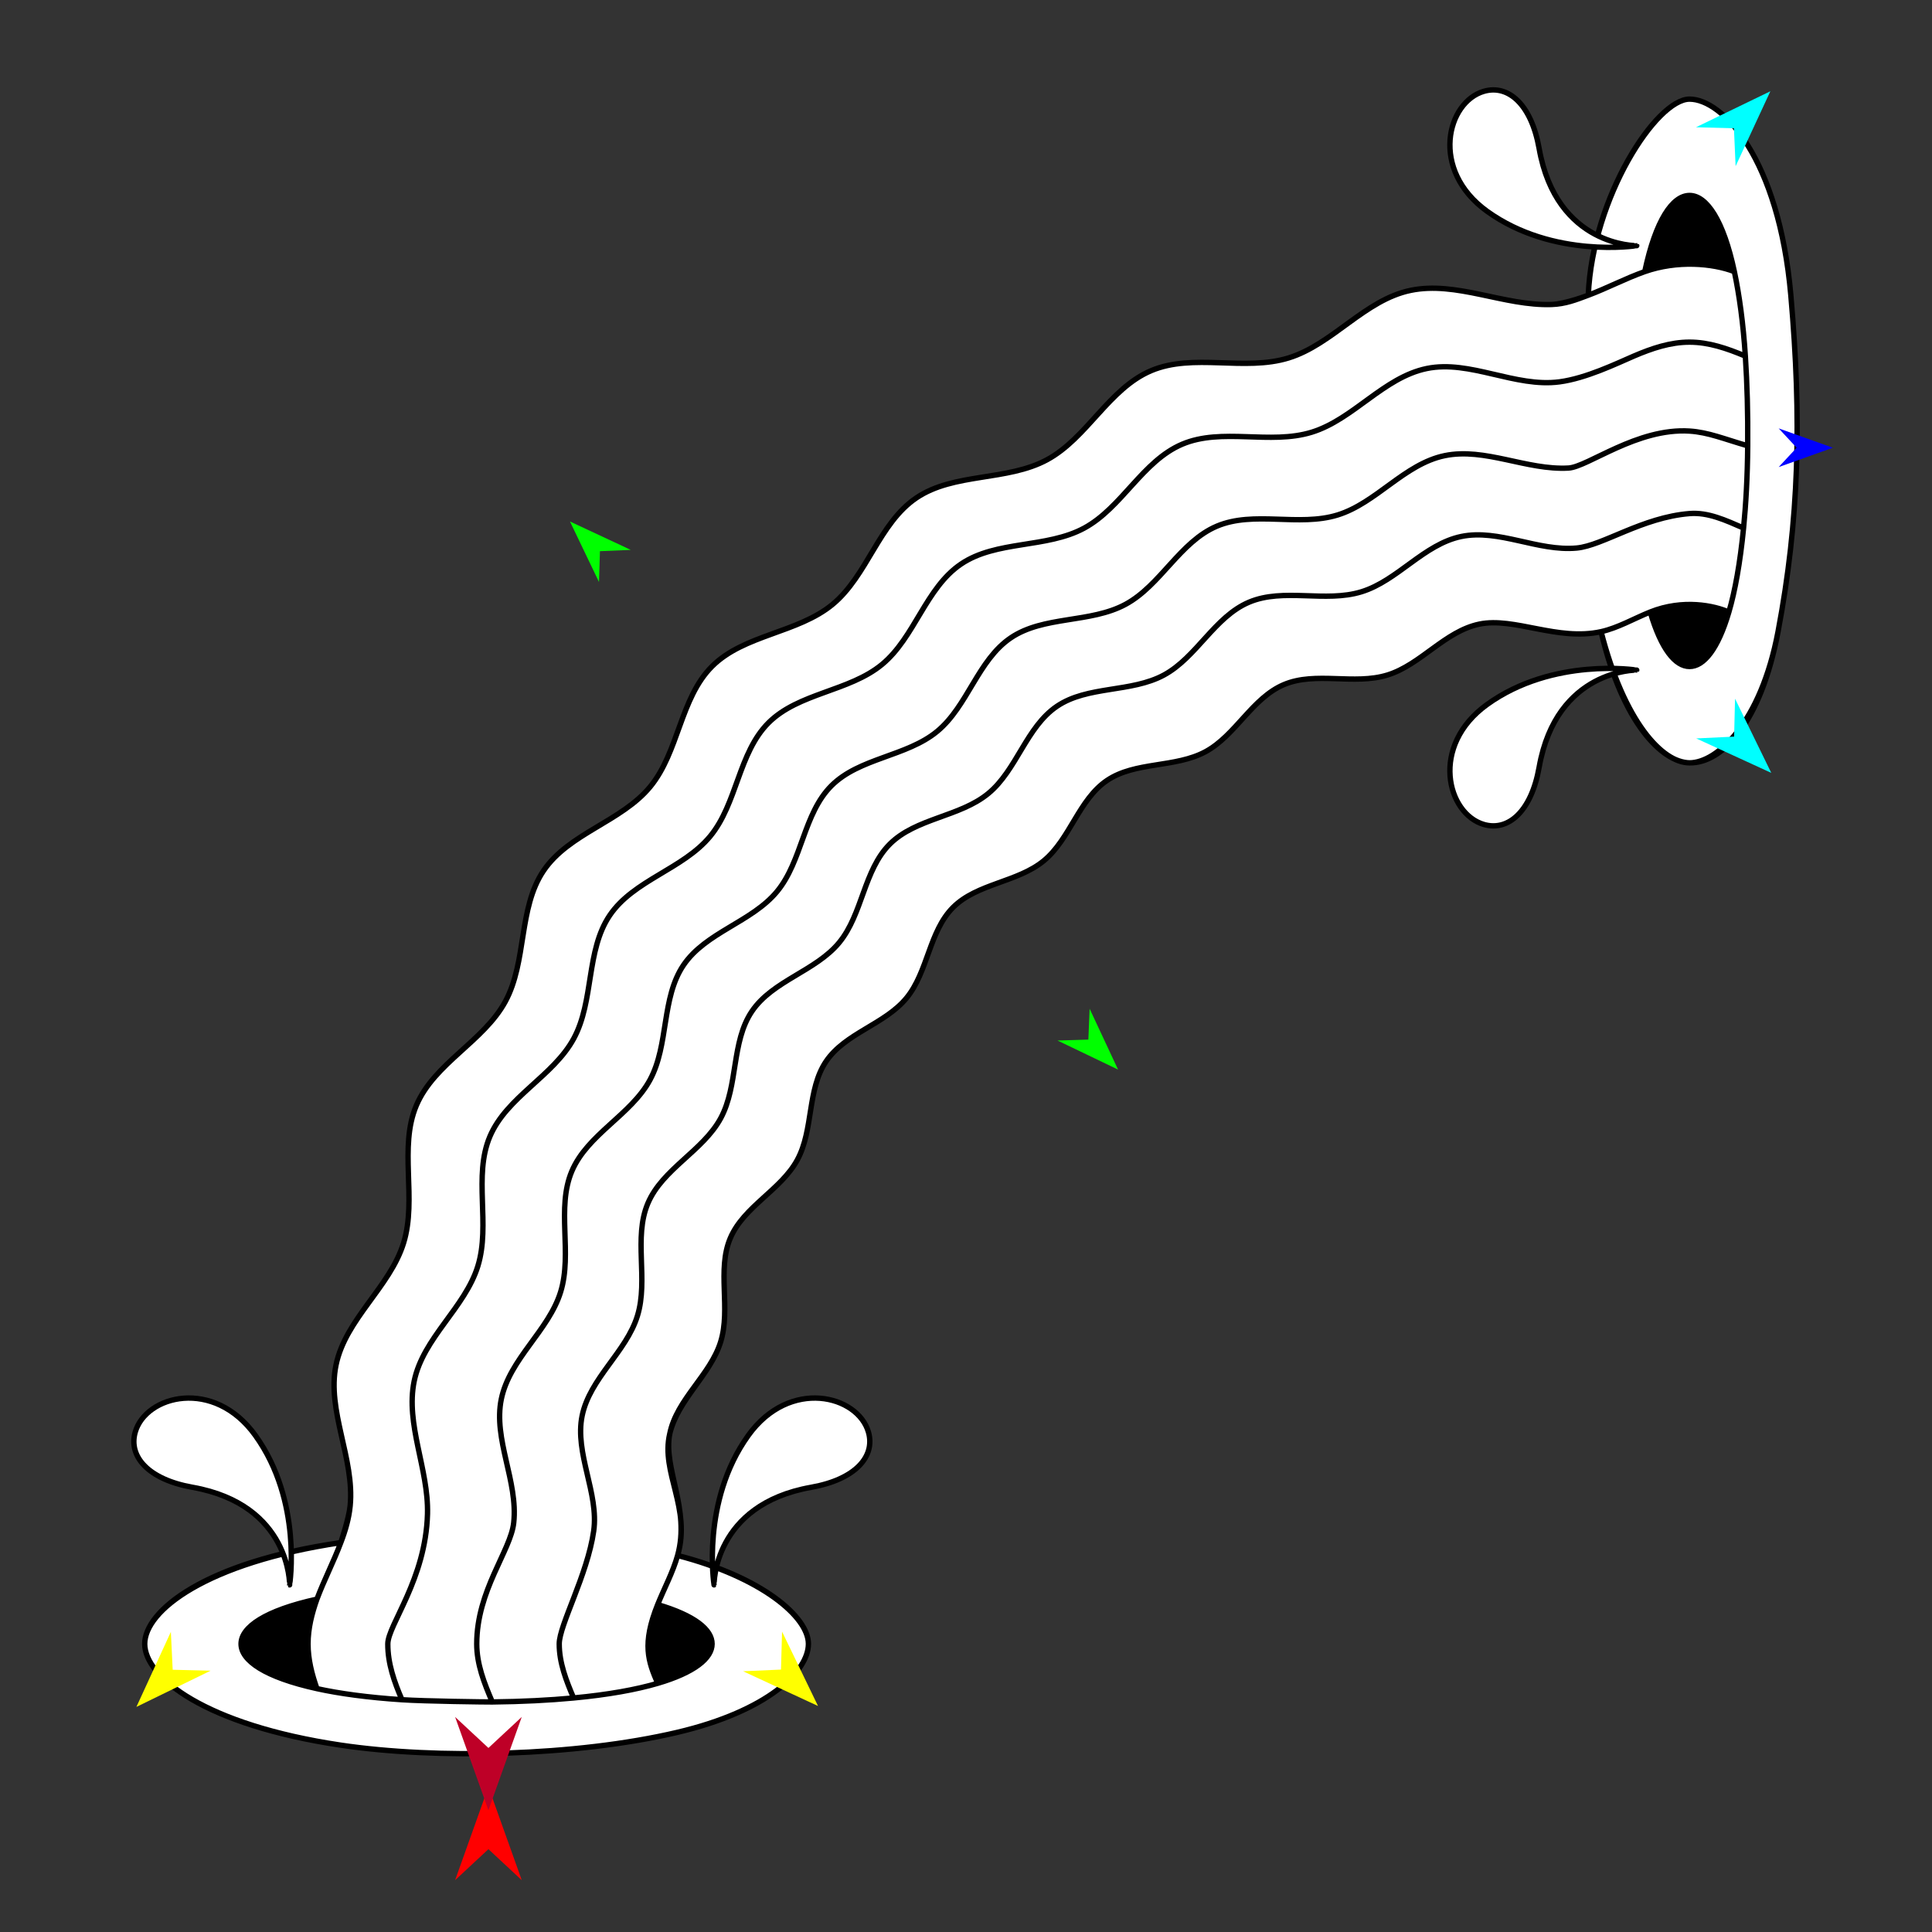 <?xml version="1.0" encoding="utf-8"?>
<!-- Generator: Moho 12.5 build 22414 -->
<!DOCTYPE svg PUBLIC "-//W3C//DTD SVG 1.1//EN" "http://www.w3.org/Graphics/SVG/1.1/DTD/svg11.dtd">
<svg version="1.1" id="Frame_0" xmlns="http://www.w3.org/2000/svg" xmlns:xlink="http://www.w3.org/1999/xlink" width="720px" height="720px">
<rect width="100%" height="100%" fill="#333333" stroke="none"/>
<g id="waterworks">
<g id="waterworksg">
<path fill="#ffffff" fill-rule="evenodd" stroke="none" d="M 596.673 235.403 C 580.481 238.993 564.308 229.896 551.336 232.581 C 538.453 235.248 529.466 247.733 517.063 251.557 C 504.642 255.387 490.305 250.119 478.458 255.138 C 466.608 260.157 460.489 274.055 449.254 280.134 C 438.013 286.217 423.096 283.725 412.558 290.845 C 402.016 297.968 398.785 312.707 388.996 320.776 C 379.206 328.846 364.141 329.197 355.178 338.160 C 346.215 347.123 345.864 362.188 337.794 371.977 C 329.725 381.767 314.986 384.998 307.863 395.540 C 300.743 406.079 303.235 420.995 297.152 432.236 C 291.073 443.471 277.175 449.590 272.156 461.440 C 267.137 473.287 272.405 487.624 268.575 500.045 C 264.751 512.448 252.630 521.515 249.599 534.318 C 246.159 548.849 257.727 562.036 252.518 579.689 C 284.090 587.739 301.273 602.549 301.273 612.630 C 301.273 622.840 286.115 637.673 252.392 645.604 C 214.511 654.511 162.629 655.677 127.001 650.370 C 76.350 642.826 53.932 624.969 53.932 612.630 C 53.933 600.290 76.673 582.408 127.000 574.890 C 127.000 574.890 130.032 565.910 130.492 561.230 C 132.232 543.547 121.698 525.791 125.228 508.690 C 128.758 491.589 145.338 479.664 150.413 463.203 C 155.496 446.716 148.505 427.687 155.166 411.963 C 161.828 396.236 180.274 388.114 188.343 373.202 C 196.417 358.283 193.108 338.484 202.559 324.497 C 212.012 310.505 231.575 306.218 242.285 293.225 C 252.996 280.231 253.462 260.236 265.358 248.340 C 277.254 236.444 297.249 235.978 310.243 225.267 C 323.236 214.557 327.523 194.994 341.515 185.541 C 355.502 176.090 375.301 179.399 390.220 171.325 C 405.132 163.256 413.254 144.810 428.981 138.148 C 444.705 131.487 463.734 138.478 480.221 133.395 C 496.682 128.320 508.607 111.740 525.708 108.210 C 542.809 104.680 560.489 114.071 578.248 113.474 C 583.393 113.301 591.907 110.012 591.907 110.012 C 593.546 73.489 617.308 36.944 629.648 36.944 C 641.987 36.944 662.902 59.000 667.388 110.011 C 671.462 156.331 670.495 193.734 662.622 235.401 C 656.190 269.444 641.835 284.505 629.648 284.285 C 619.439 284.100 604.697 269.548 596.673 235.403 Z"/>
<path fill="none" stroke="#000000" stroke-width="2" stroke-linecap="round" stroke-linejoin="round" d="M 245.095 597.979 C 258.903 602.047 265.374 607.306 265.374 612.630 C 265.374 617.995 258.802 623.294 245.110 627.321 C 237.171 629.656 226.734 631.565 213.766 632.781 C 204.672 633.633 194.672 634.146 183.465 634.267 C 181.190 634.292 158.310 634.001 149.797 633.438 C 137.131 632.601 126.479 631.147 118.110 629.305 C 98.766 625.051 89.832 618.885 89.832 612.630 C 89.832 606.374 98.766 600.209 118.110 595.954 C 116.223 601.285 114.794 606.829 114.794 612.630 C 114.794 618.397 116.208 623.912 118.110 629.305 M 252.518 579.689 C 283.728 587.758 301.273 602.549 301.273 612.630 C 301.273 622.840 286.115 637.673 252.392 645.604 C 214.511 654.511 162.629 655.677 127.001 650.370 C 76.350 642.826 53.932 624.969 53.932 612.630 C 53.933 600.290 76.315 582.197 127.000 574.890 C 124.356 581.952 120.774 588.843 118.110 595.954 M 591.907 110.012 C 593.325 73.460 617.308 36.944 629.648 36.944 C 641.987 36.944 662.902 59.000 667.388 110.011 C 671.462 156.331 670.495 193.734 662.622 235.401 C 656.190 269.444 639.858 284.285 629.648 284.285 C 619.437 284.285 605.286 268.959 596.673 235.403 C 580.481 238.993 564.308 229.896 551.336 232.581 C 538.453 235.248 529.466 247.733 517.063 251.557 C 504.642 255.387 490.305 250.119 478.458 255.138 C 466.608 260.157 460.489 274.055 449.254 280.134 C 438.013 286.217 423.096 283.725 412.558 290.845 C 402.016 297.968 398.785 312.707 388.996 320.776 C 379.206 328.846 364.141 329.197 355.178 338.160 C 346.215 347.123 345.864 362.188 337.794 371.977 C 329.725 381.767 314.986 384.998 307.863 395.540 C 300.743 406.079 303.235 420.995 297.152 432.236 C 291.073 443.471 277.175 449.590 272.156 461.440 C 267.137 473.287 272.405 487.624 268.575 500.045 C 264.751 512.448 252.192 521.419 249.599 534.318 C 247.027 547.113 257.344 562.317 252.518 579.689 C 250.799 585.878 247.548 591.882 245.095 597.979 C 239.178 612.690 241.585 619.213 245.110 627.321 M 149.797 633.438 C 146.939 626.831 144.495 619.946 144.524 612.630 C 144.552 605.642 158.665 588.551 159.316 564.198 C 159.763 547.461 151.030 530.805 154.356 514.692 C 157.682 498.579 173.305 487.343 178.087 471.831 C 182.877 456.297 176.289 438.367 182.565 423.550 C 188.843 408.731 206.223 401.079 213.827 387.028 C 221.434 372.970 218.316 354.315 227.221 341.135 C 236.128 327.952 254.562 323.912 264.653 311.669 C 274.746 299.426 275.185 280.586 286.394 269.376 C 297.604 258.167 316.444 257.728 328.687 247.635 C 340.930 237.544 344.970 219.110 358.153 210.203 C 371.333 201.298 389.988 204.416 404.046 196.809 C 418.097 189.205 425.749 171.825 440.568 165.547 C 455.385 159.271 473.315 165.859 488.849 161.069 C 504.361 156.287 515.596 140.664 531.710 137.338 C 547.823 134.012 564.621 144.515 581.216 142.298 C 591.105 140.976 602.373 135.507 608.855 132.712 C 615.700 129.786 622.475 127.506 629.648 127.506 C 636.821 127.506 643.578 129.827 650.441 132.712 C 649.638 120.470 648.197 109.949 646.344 101.221 C 642.285 82.094 636.013 72.843 629.648 72.843 C 623.282 72.843 617.010 82.094 612.951 101.222 C 605.814 103.735 598.909 107.396 591.907 110.012 C 587.288 111.745 583.393 113.301 578.248 113.474 C 560.489 114.071 542.809 104.680 525.708 108.210 C 508.607 111.740 496.682 128.320 480.221 133.395 C 463.734 138.478 444.705 131.487 428.981 138.148 C 413.254 144.810 405.132 163.256 390.220 171.325 C 375.301 179.399 355.502 176.090 341.515 185.541 C 327.523 194.994 323.236 214.557 310.243 225.267 C 297.249 235.978 277.254 236.444 265.358 248.340 C 253.462 260.236 252.996 280.231 242.285 293.225 C 231.575 306.218 212.012 310.505 202.559 324.497 C 193.108 338.484 196.417 358.283 188.343 373.202 C 180.274 388.114 161.828 396.236 155.166 411.963 C 148.505 427.687 155.496 446.716 150.413 463.203 C 145.338 479.664 128.758 491.589 125.228 508.690 C 121.698 525.791 132.232 543.547 130.492 561.230 C 130.032 565.910 128.711 570.448 127.000 574.890 C 127.000 574.890 130.032 565.910 130.492 561.230 C 132.232 543.547 121.698 525.791 125.228 508.690 C 128.758 491.589 145.338 479.664 150.413 463.203 C 155.496 446.716 148.505 427.687 155.166 411.963 C 161.828 396.236 180.274 388.114 188.343 373.202 C 196.417 358.283 193.108 338.484 202.559 324.497 C 212.012 310.505 231.575 306.218 242.285 293.225 C 252.996 280.231 253.462 260.236 265.358 248.340 C 277.254 236.444 297.249 235.978 310.243 225.267 C 323.236 214.557 327.523 194.994 341.515 185.541 C 355.502 176.090 375.301 179.399 390.220 171.325 C 405.132 163.256 413.254 144.810 428.981 138.148 C 444.705 131.487 463.734 138.478 480.221 133.395 C 496.682 128.320 508.607 111.740 525.708 108.210 C 542.809 104.680 560.489 114.071 578.248 113.474 C 583.393 113.301 591.907 110.012 591.907 110.012 C 593.546 73.489 617.308 36.944 629.648 36.944 C 641.987 36.944 662.902 59.000 667.388 110.011 C 671.462 156.331 670.495 193.734 662.622 235.401 C 656.190 269.444 641.835 284.505 629.648 284.285 C 619.439 284.100 604.697 269.548 596.673 235.403 C 602.982 234.004 608.853 230.534 614.990 228.075 C 619.065 241.914 624.324 248.385 629.648 248.385 C 634.971 248.385 640.230 241.914 644.297 228.107 C 646.595 220.307 648.484 209.845 649.775 196.792 C 643.136 193.914 636.595 190.827 629.648 191.391 C 611.946 192.828 597.357 203.336 587.593 204.235 C 573.117 205.567 558.599 197.040 544.608 199.928 C 530.616 202.817 520.859 216.382 507.391 220.535 C 493.902 224.694 478.333 218.974 465.468 224.423 C 452.601 229.874 445.956 244.966 433.756 251.567 C 421.549 258.173 405.350 255.466 393.906 263.198 C 382.459 270.933 378.950 286.938 368.320 295.701 C 357.689 304.464 341.330 304.846 331.597 314.579 C 321.864 324.312 321.482 340.671 312.719 351.302 C 303.956 361.932 287.951 365.441 280.216 376.888 C 272.484 388.332 275.191 404.531 268.586 416.738 C 261.984 428.938 246.892 435.582 241.441 448.450 C 235.992 461.315 241.712 476.884 237.553 490.373 C 233.400 503.841 219.835 513.598 216.947 527.590 C 214.058 541.581 223.267 556.511 221.253 570.575 C 218.910 586.934 208.409 605.660 208.409 612.630 C 208.409 619.724 211.023 626.351 213.766 632.781 M 183.465 634.267 C 180.410 627.198 177.666 620.159 177.666 612.630 C 177.666 592.687 190.300 577.989 191.447 567.506 C 193.143 552.000 183.727 536.395 186.826 521.383 C 189.925 506.370 204.481 495.902 208.936 481.450 C 213.398 466.977 207.261 450.272 213.108 436.467 C 218.957 422.661 235.150 415.531 242.234 402.441 C 249.321 389.343 246.417 371.962 254.714 359.682 C 263.012 347.400 280.186 343.635 289.589 332.229 C 298.992 320.822 299.401 303.270 309.844 292.826 C 320.288 282.383 337.840 281.974 349.247 272.571 C 360.653 263.168 364.417 245.994 376.701 237.696 C 388.980 229.399 406.361 232.303 419.459 225.216 C 432.549 218.132 439.679 201.939 453.485 196.090 C 467.290 190.243 483.995 196.380 498.468 191.918 C 512.920 187.463 523.388 172.907 538.401 169.808 C 553.413 166.709 568.950 175.303 584.524 174.429 C 591.738 174.024 610.121 159.398 629.648 160.648 C 636.691 161.098 642.557 163.620 651.320 166.135 C 651.413 154.008 651.114 142.984 650.441 132.712 M 651.320 166.135 C 651.229 177.886 650.629 188.159 649.775 196.792 M 612.951 101.222 C 625.049 96.962 638.207 98.092 646.344 101.221 M 614.990 228.075 C 627.213 223.179 638.924 225.697 644.297 228.107 M 53.932 612.630 C 53.933 600.290 76.673 582.408 127.000 574.890 M 127.001 650.370 C 76.350 642.826 53.932 624.969 53.932 612.630 M 252.392 645.604 C 214.511 654.511 162.629 655.677 127.001 650.370 M 301.273 612.630 C 301.273 622.840 286.115 637.673 252.392 645.604 M 252.518 579.689 C 284.090 587.739 301.273 602.549 301.273 612.630 M 249.599 534.318 C 246.159 548.849 257.727 562.036 252.518 579.689 M 268.575 500.045 C 264.751 512.448 252.630 521.515 249.599 534.318 M 272.156 461.440 C 267.137 473.287 272.405 487.624 268.575 500.045 M 297.152 432.236 C 291.073 443.471 277.175 449.590 272.156 461.440 M 307.863 395.540 C 300.743 406.079 303.235 420.995 297.152 432.236 M 337.794 371.977 C 329.725 381.767 314.986 384.998 307.863 395.540 M 355.178 338.160 C 346.215 347.123 345.864 362.188 337.794 371.977 M 388.996 320.776 C 379.206 328.846 364.141 329.197 355.178 338.160 M 412.558 290.845 C 402.016 297.968 398.785 312.707 388.996 320.776 M 449.254 280.134 C 438.013 286.217 423.096 283.725 412.558 290.845 M 478.458 255.138 C 466.608 260.157 460.489 274.055 449.254 280.134 M 517.063 251.557 C 504.642 255.387 490.305 250.119 478.458 255.138 M 551.336 232.581 C 538.453 235.248 529.466 247.733 517.063 251.557 M 596.673 235.403 C 580.481 238.993 564.308 229.896 551.336 232.581 "/>
<path fill="#000000" fill-rule="evenodd" stroke="none" d="M 265.374 612.630 C 265.374 617.995 258.802 623.294 245.110 627.321 C 241.585 619.213 239.178 612.690 245.095 597.979 C 258.903 602.047 265.374 607.306 265.374 612.630 Z"/>
<path fill="#000000" fill-rule="evenodd" stroke="none" d="M 89.832 612.630 C 89.832 606.374 98.766 600.209 118.110 595.954 C 116.223 601.285 114.794 606.829 114.794 612.630 C 114.794 618.397 116.208 623.912 118.110 629.305 C 98.766 625.051 89.832 618.885 89.832 612.630 Z"/>
<path fill="#000000" fill-rule="evenodd" stroke="none" d="M 629.648 72.843 C 636.013 72.843 642.285 82.094 646.344 101.221 C 638.207 98.092 625.049 96.962 612.951 101.222 C 617.010 82.094 623.282 72.843 629.648 72.843 Z"/>
<path fill="#000000" fill-rule="evenodd" stroke="none" d="M 629.648 248.385 C 624.324 248.385 619.065 241.914 614.990 228.075 C 627.213 223.179 638.924 225.697 644.297 228.107 C 640.230 241.914 634.971 248.385 629.648 248.385 Z"/>
<path fill="#ffffff" fill-rule="evenodd" stroke="#000000" stroke-width="2" stroke-linecap="round" stroke-linejoin="round" d="M 50.394 533.714 C 47.791 542.771 55.248 551.347 71.710 554.265 C 108.422 560.773 107.929 590.636 107.933 590.639 C 107.931 590.634 112.863 559.571 95.172 534.948 C 79.675 513.379 54.343 519.967 50.394 533.714 Z"/>
<path fill="#ffffff" fill-rule="evenodd" stroke="#000000" stroke-width="2" stroke-linecap="round" stroke-linejoin="round" d="M 323.646 533.714 C 326.248 542.771 318.791 551.347 302.330 554.265 C 265.617 560.773 266.110 590.636 266.107 590.639 C 266.108 590.634 261.176 559.571 278.867 534.948 C 294.364 513.379 319.696 519.967 323.646 533.714 Z"/>
<path fill="#ffffff" fill-rule="evenodd" stroke="#000000" stroke-width="2" stroke-linecap="round" stroke-linejoin="round" d="M 553.037 307.267 C 562.094 309.869 570.669 302.412 573.588 285.951 C 580.096 249.238 609.959 249.731 609.962 249.728 C 609.957 249.729 578.894 244.797 554.271 262.488 C 532.702 277.985 539.290 303.317 553.037 307.267 Z"/>
<path fill="#ffffff" fill-rule="evenodd" stroke="#000000" stroke-width="2" stroke-linecap="round" stroke-linejoin="round" d="M 553.037 34.014 C 562.094 31.412 570.669 38.869 573.588 55.331 C 580.096 92.043 609.959 91.550 609.962 91.554 C 609.957 91.552 578.894 96.484 554.271 78.793 C 532.702 63.296 539.290 37.964 553.037 34.014 Z"/>
</g>
<g id="specs_2">
<path fill="#ff0000" fill-rule="evenodd" stroke="none" d="M 182.023 665.915 C 182.024 665.918 194.439 700.681 194.441 700.684 C 194.439 700.683 182.024 689.132 182.023 689.131 C 182.022 689.132 169.607 700.683 169.606 700.684 C 169.607 700.681 182.022 665.918 182.023 665.915 Z"/>
<path fill="#0000ff" fill-rule="evenodd" stroke="none" d="M 683.051 166.855 C 683.049 166.856 662.856 174.067 662.854 174.068 C 662.855 174.067 669.565 166.856 669.565 166.855 C 669.565 166.854 662.855 159.643 662.854 159.642 C 662.856 159.643 683.049 166.854 683.051 166.855 Z"/>
<path fill="#00ff00" fill-rule="evenodd" stroke="none" d="M 212.403 194.336 C 212.405 194.337 235.071 204.933 235.073 204.934 C 235.072 204.934 223.587 205.407 223.586 205.407 C 223.586 205.408 223.230 216.896 223.230 216.898 C 223.229 216.895 212.404 194.338 212.403 194.336 Z"/>
<path fill="#ffff00" fill-rule="evenodd" stroke="none" d="M 50.832 636.115 C 50.833 636.112 63.676 608.150 63.677 608.148 C 63.677 608.149 64.353 622.269 64.353 622.270 C 64.355 622.270 78.486 622.613 78.488 622.613 C 78.485 622.614 50.835 636.114 50.832 636.115 Z"/>
<path fill="#ffff00" fill-rule="evenodd" stroke="none" d="M 304.853 635.773 C 304.851 635.770 291.451 608.071 291.449 608.068 C 291.449 608.069 291.057 622.200 291.057 622.202 C 291.055 622.202 276.933 622.828 276.931 622.828 C 276.934 622.829 304.850 635.771 304.853 635.773 Z"/>
<path fill="#00ff00" fill-rule="evenodd" stroke="none" d="M 416.672 398.605 C 416.671 398.603 406.075 375.937 406.074 375.935 C 406.074 375.936 405.601 387.421 405.601 387.422 C 405.600 387.422 394.112 387.778 394.111 387.778 C 394.113 387.779 416.670 398.604 416.672 398.605 Z"/>
<path fill="#be0027" fill-rule="evenodd" stroke="none" d="M 182.023 674.626 C 182.024 674.623 194.439 639.860 194.441 639.857 C 194.439 639.858 182.024 651.409 182.023 651.410 C 182.022 651.409 169.607 639.858 169.606 639.857 C 169.607 639.860 182.022 674.623 182.023 674.626 Z"/>
<path fill="#00ffff" fill-rule="evenodd" stroke="none" d="M 660.100 288.034 C 660.097 288.033 632.136 275.190 632.133 275.189 C 632.134 275.189 646.254 274.513 646.255 274.513 C 646.255 274.511 646.598 260.380 646.598 260.378 C 646.599 260.381 660.099 288.031 660.100 288.034 Z"/>
<path fill="#00ffff" fill-rule="evenodd" stroke="none" d="M 659.758 34.013 C 659.755 34.015 632.056 47.416 632.053 47.417 C 632.055 47.417 646.185 47.810 646.187 47.810 C 646.187 47.811 646.813 61.933 646.813 61.935 C 646.814 61.932 659.756 34.016 659.758 34.013 Z"/>
</g>
</g>
</svg>
